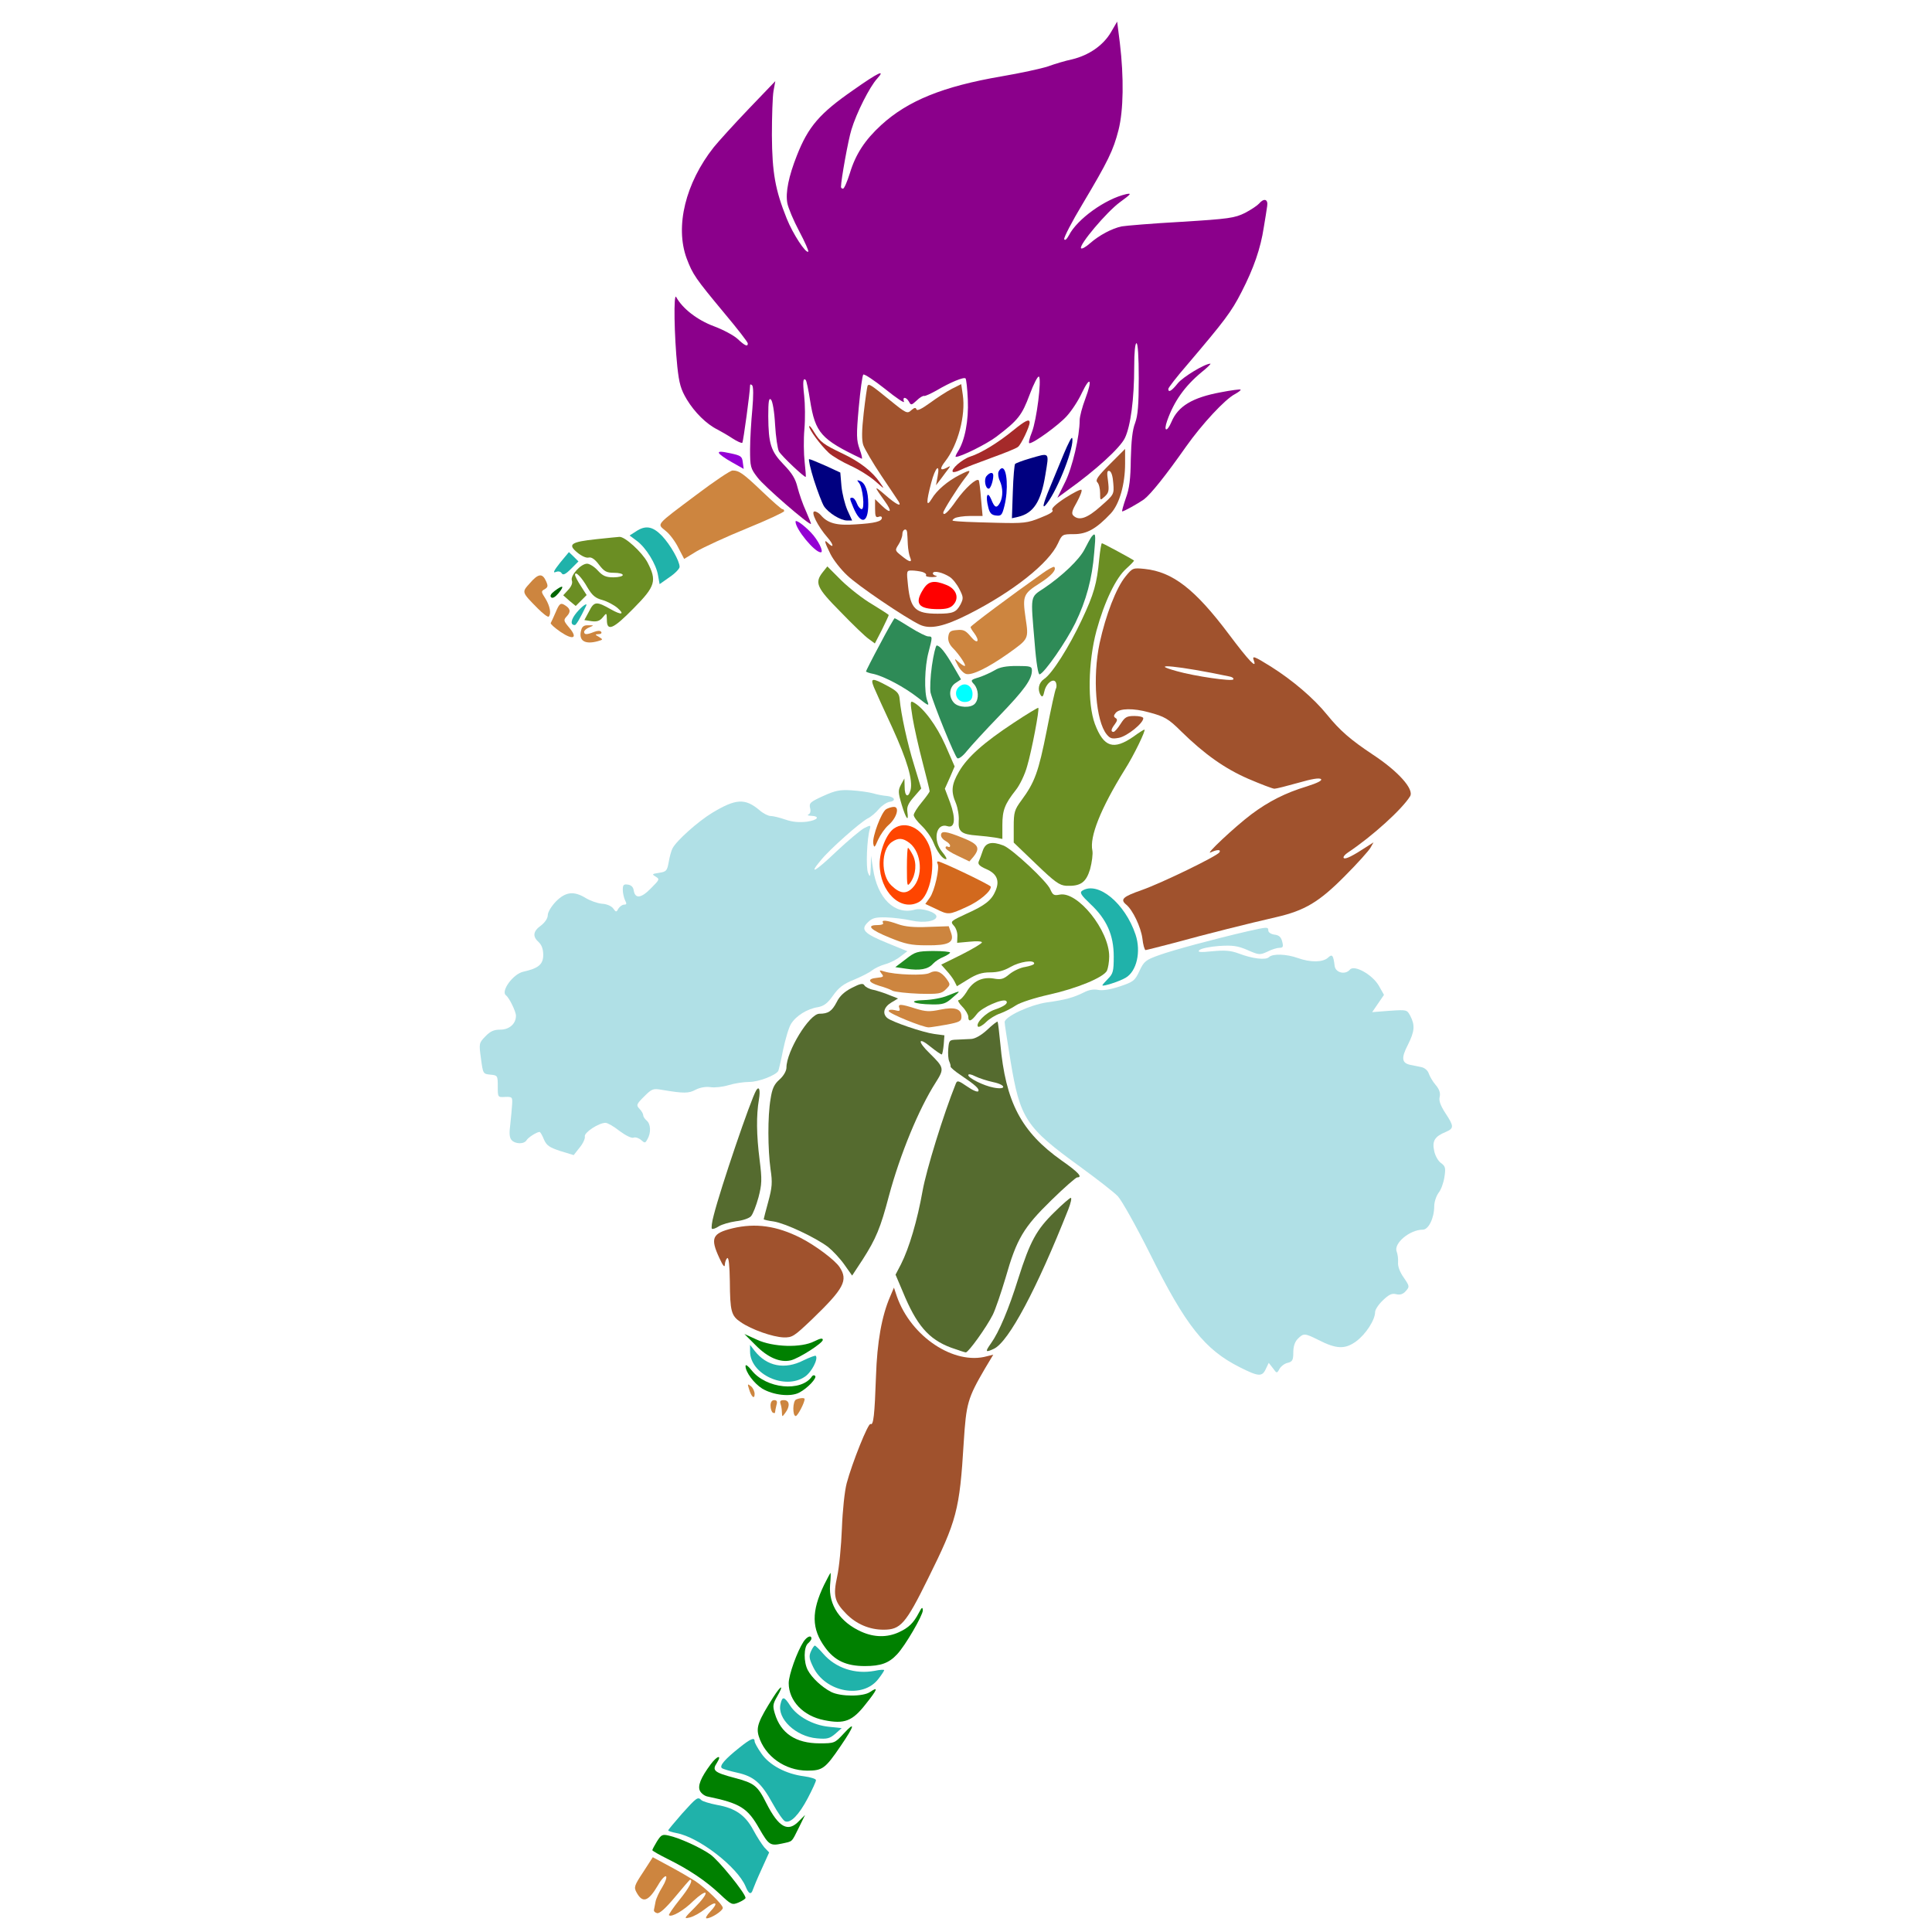 <?xml version="1.0" encoding="utf-8"?>
<!-- Generator: Adobe Illustrator 21.0.0, SVG Export Plug-In . SVG Version: 6.00 Build 0)  -->
<svg version="1.1" baseProfile="tiny"
	 id="svg152" inkscape:version="0.92.2 5c3e80d, 2017-08-06" sodipodi:docname="37.svg" xmlns:cc="http://creativecommons.org/ns#" xmlns:dc="http://purl.org/dc/elements/1.1/" xmlns:inkscape="http://www.inkscape.org/namespaces/inkscape" xmlns:rdf="http://www.w3.org/1999/02/22-rdf-syntax-ns#" xmlns:sodipodi="http://sodipodi.sourceforge.net/DTD/sodipodi-0.dtd" xmlns:svg="http://www.w3.org/2000/svg"
	 xmlns="http://www.w3.org/2000/svg" xmlns:xlink="http://www.w3.org/1999/xlink" x="0px" y="0px" viewBox="0 0 850 850"
	 xml:space="preserve">
<sodipodi:namedview  bordercolor="#666666" borderopacity="1" gridtolerance="10" guidetolerance="10" id="namedview154" inkscape:current-layer="svg152" inkscape:cx="704.08337" inkscape:cy="768.36158" inkscape:pageopacity="0" inkscape:pageshadow="2" inkscape:window-height="978" inkscape:window-maximized="1" inkscape:window-width="1920" inkscape:window-x="0" inkscape:window-y="1" inkscape:zoom="0.41647059" objecttolerance="10" pagecolor="#ffffff" showgrid="false">
	</sodipodi:namedview>
<g id="g150" transform="translate(0,0) scale(1,1)">
	<path id="path4" fill="none" d="M0,0h425h425v425v425H579.3c-227.3-0.1-270.3-0.3-267.7-1.4c1.7-0.8,4.6-2.7,6.5-4.3s5.5-4,8.1-5.2
		c5.2-2.5,7-5,11.3-15.6c3.5-8.6,5-10.5,8.5-10.5c1.5,0,3.4-0.8,4.2-1.8c2.9-3.3,9-17.7,9.7-22.9c0.7-4.6,1.5-5.9,7.2-12
		c6.2-6.6,9.9-12.4,9.9-15.5c0-0.8,2.3-4.3,5-7.7c5.4-6.8,9-13,9-15.7c0-0.9,2.6-4.5,5.8-8c7.9-8.6,12.6-17.8,12-23.6
		c-0.4-3.6,0.1-5.4,3.4-11.5c9.8-18.1,12.1-26.9,14.3-55.3c1.9-23.7,2.3-25,15-44c15-22.3,25.7-43.9,35.1-70.8
		c1-2.8,2.2-5.2,2.6-5.2s3.6,2.8,7.1,6.2c5.4,5.5,7.5,8.8,16.1,25.8c12.3,24.2,20.5,36.9,29.2,44.9c10.3,9.4,26.4,16.5,26.4,11.6
		c0-1.8,1.6-2,2.4-0.3c0.3,0.9,1,0.7,2.3-0.8c1.1-1.2,3.4-2.9,5.1-3.8c2.7-1.4,3.2-2.2,3.2-5.2c0-4,1.5-7.4,3.2-7.4
		c0.7,0,3.1,0.9,5.4,2c5,2.5,10.3,3.5,13.7,2.6c4.2-1,11.1-8,13.6-13.7c1.3-3,2.7-6.1,3.1-6.9c0.4-0.8,2.5-1.8,4.8-2.1
		c7.4-1,9.4-4.8,5.6-10.4c-1.3-2-2.4-5.1-2.4-6.8c0-1.8-0.5-3.8-1.1-4.4c-0.7-0.7-0.1-1.8,2.2-3.8c2.6-2.1,4-2.6,6.5-2.2
		c2.9,0.5,3.3,0.2,5.3-4.2c1.1-2.6,2.1-5.7,2.1-6.8c0-1.2,1.1-4.5,2.5-7.5c3.3-7.2,3.3-13.5,0-16.7c-3.5-3.2-3.3-6.5,0.4-8.1
		c1.6-0.6,3.7-2,4.6-3c1.6-1.8,1.5-2.2-1.5-7.9c-2.2-4.1-3-6.8-2.6-8.4c0.4-1.8-0.2-3.5-2.2-6c-1.5-2-3.5-4.7-4.4-6
		c-1.1-1.6-3.1-2.7-5.7-3.1c-4.7-0.7-4.8-1.2-2.1-6.3c1.3-2.4,2-5.7,2-9c0-4.4-0.4-5.5-2.7-7.3s-3.5-2-7.2-1.5l-4.4,0.7l0.7-3.6
		c1-5.2-2.4-10.6-8.8-13.9c-5.9-3.1-7.8-3.3-9.6-1.2c-1.5,1.8-3,1.1-3-1.4c0-0.9-0.6-2.6-1.4-3.6c-1.4-1.9-1.5-1.9-5.2-0.2
		c-3.7,1.8-3.9,1.8-9.6-0.5c-4.1-1.6-5.8-2.8-5.8-4.1c0-2.9-1.9-5.7-3.9-5.7c-4.2,0-2.7-1.6,3.7-3.6c15-4.9,23.9-12,37.3-29.7
		c5.1-6.7,11.7-15,14.6-18.5s5.3-6.9,5.3-7.5c0-1.6-3.6-7.5-6.4-10.6c-1.1-1.3-6.5-5.4-11.8-9.2c-5.7-4.1-13.2-10.8-18.5-16.4
		c-10.6-11.5-18.5-18.1-29.5-24.5c-11.8-6.9-12.1-7.1-18.4-16.2c-6.4-9.4-12.5-16-16.9-18.8c-1.6-1-6.8-3.2-11.5-4.9s-11-4.6-14-6.5
		c-3-1.8-7-4.1-8.7-5c-1.8-0.9-3.3-2-3.3-2.5s4.7-2.6,10.5-4.6c5.8-2.1,10.8-4.2,11.1-4.6c0.3-0.5-1.2-0.9-3.3-0.9
		c-3.3-0.1-3.5-0.2-1.8-1.2c4.5-2.4,11.2-10.1,21.3-24.1c11.5-16.1,18.4-23.2,27.1-27.7l5.6-2.9l-6.2-0.1c-6.8,0-20,2.3-23.3,4
		c-4.2,2.2-3.3-0.1,2.1-5.6c3-3,7.3-6.7,9.6-8.2c4-2.5,5.4-4.2,3.5-4.2c-0.5,0-4.1,1.1-8,2.4c-4,1.4-7.2,2.2-7.2,2
		c0-0.3,3.3-4.1,7.3-8.5c10.1-11.2,17.3-23.5,22.1-38.1c3.7-11.2,5.4-30.8,2.7-30.8c-0.4,0-1.3,1-2,2.2c-1.9,3.5-7.9,7.7-13.5,9.4
		c-3.4,1-12.3,1.8-26.6,2.4c-14.5,0.5-23.1,1.3-26.4,2.4l-4.9,1.5l4.4-4.5c2.4-2.5,6.5-5.9,9.2-7.6c2.6-1.6,4.7-3.4,4.7-3.9
		c0-1.6-11.3,0.2-16.9,2.7c-3,1.3-5.5,2.3-5.7,2.1c-0.2-0.2,0.8-2,2.2-4.1c4.6-6.7,10.4-19.9,11.9-27.1c1.9-9.1,1.9-30.6,0-41.5
		c-0.8-4.7-1.5-10.1-1.5-12c0-3.2-0.4-2.8-4.3,5c-2.9,5.8-5.2,9.2-7.5,10.7C475,23.8,453.7,29.6,436,32c-4.7,0.6-12.3,2.3-17,3.7
		c-17.8,5.3-26.5,10.1-36.5,20.2c-3.3,3.3-6,5.9-6.2,5.8c-0.1-0.2,0.6-3,1.6-6.3c2.9-9.4,7.6-17.8,13.2-23.3c2.8-2.8,4.7-5.1,4-5.1
		c-2.5,0-14.5,6.1-21.6,11c-14.9,10.4-24.3,22.1-27.5,34.5c-2,7.6-2.7,7.4-3.5-0.9c-1.3-13.5-0.1-33.4,2.3-39.5c1.2-3,2-5.6,1.9-5.8
		c-0.2-0.1-2.9,2.8-6.1,6.5S330.2,44.2,324.5,50c-18.4,18.8-24.4,28.9-26.6,44.8c-2,14.6,2,25.3,15.4,41.5c2.2,2.6,3.8,5,3.4,5.3
		c-0.3,0.3-3.3-0.9-6.6-2.7c-5.4-2.8-6.9-4.3-12.4-12.5c-6.3-9.4-10.5-13-6.7-5.6c2.9,5.6,4,13,4,27.4c0,24.9,5.2,35.3,22.5,44.8
		c4.2,2.3,7.5,4.4,7.3,4.5c-0.8,0.8-9.7-1.8-13.7-4.1c-2.4-1.3-4.5-2.3-4.7-2.1s2.4,3.3,5.8,7.1c3.3,3.7,5.7,7.1,5.2,7.5
		c-6.1,5.4-30.8,23.1-33,23.7c-1.6,0.4-4.6,1.5-6.6,2.5c-2.5,1.3-7,2.1-14,2.5l-10.3,0.6l-5,4.8c-2.7,2.6-6.4,5.5-8.2,6.4
		c-4,2-12.3,11.7-12.3,14.3c0,1.1,0.8,2.7,1.7,3.4c0.9,0.8,2.8,3,4.3,5c1.4,2,5.6,6.2,9.4,9.4c5.3,4.5,7.2,5.6,9.1,5.1
		c1.3-0.3,2.6-0.2,2.9,0.3c0.3,0.5,4.7,0.8,9.8,0.7c7.2-0.1,9.9-0.6,12.1-2c3.4-2.3,3.4-5.9,0-6.4c-1.3-0.2-2.3-0.7-2.3-1.1
		c0-1.5,16.3-16.3,21.3-19.3c3-1.9,4.7-3.7,4.7-4.9c0-2.2,3.2-4.4,14.5-9.8c7.9-3.8,30.5-12.5,31-11.9c0.1,0.2,1.4,2.6,2.8,5.4
		c2.9,5.6,7.8,10.4,10.8,10.4c2.5,0,2.4,1.4-0.6,5.8c-4.4,6.5-3.7,8,10.8,22.8l8,8.2l0.2,7.7c0.1,4.2,0.6,8,1.1,8.3
		c0.5,0.4,2.5,4.7,4.3,9.7c1.9,4.9,5.6,13.4,8.2,18.7c2.7,5.4,4.9,10.9,4.9,12.4c0,1.6-1.3,3.9-3.5,6.1c-2.9,2.9-4,3.4-6.3,2.8
		c-1.5-0.4-6.6-1.1-11.3-1.7l-8.6-1.1l-6.4,3.4c-5.3,2.8-6.5,3.9-6.7,6.2c-0.7,6-10.8,5.3-21.1-1.4c-5.2-3.4-7.4-3.6-13.9-1.1
		c-6,2.3-11.9,6.3-19.5,13.3c-4.8,4.4-6.1,6.3-7.2,10.4c-0.9,3.7-1.7,5.1-3.3,5.3c-1.1,0.2-2.8,1.2-3.7,2.2
		c-1.5,1.6-1.6,2.2-0.5,3.5s1,1.9-0.5,3.5c-2.3,2.6-3.5,2.5-3.5,0c0-1.9-3.3-4-6.4-4c-1.7,0-3.6,4.3-3.6,8v2.8l-4.7-1.2
		c-2.7-0.7-6.4-2.3-8.3-3.4c-5-3.1-7.9-2.7-14.1,1.8c-4.6,3.5-5.3,4.5-5.1,6.9c0.3,2.3-0.3,3.2-3.2,4.9c-4.3,2.5-4.5,4.3-1,9.3
		c3.7,5.3,3,6.9-4.4,9.7c-5.7,2.2-6.5,2.9-8.8,7.4c-2.3,4.6-2.4,5.1-1,6.7c0.9,1,1.6,2.2,1.6,2.8c0,0.6,0.7,1.6,1.5,2.3
		c3.3,2.7,0.2,7.3-4.3,6.4c-2.2-0.4-3.5,0.3-7,3.9l-4.3,4.4l1.1,6.4c1.7,9.7,1.8,9.9,5.1,9.9c2.8,0,2.9,0.1,2.9,5
		c0,4.6,0.5,5.4,3,5.2c0.3,0,1.3-0.4,2.3-0.7c2.5-1,2.3,3.1-0.4,7.4c-1.8,3-2,4-1,7.3c2,6.7,9.3,9.2,12.5,4.3c1.9-3,3.6-3.2,3.6-0.6
		c0,2.7,1.6,3.7,9.3,5.7l6.7,1.8l3-2.9c1.6-1.7,3.1-4.1,3.3-5.3c0.2-1.5,1.8-3.2,4-4.5l3.7-2.1l3.2,3.1c1.9,1.7,4.9,3.3,7.1,3.7
		c3.9,0.7,4.4,1.5,2.7,4.7c-1.8,3.3,0.9,2.2,5.1-2c3-3,3.9-4.6,3.9-7.4c0-1.9-0.7-4-1.5-4.7s-1.5-2.1-1.5-3.1s-0.4-2.1-1-2.4
		c-1.6-1-1.2-2.4,1.5-4.1c2.2-1.4,3.2-1.5,8.9-0.3c5.8,1.1,6.9,1.1,10.4-0.5c2.5-1.2,5-1.6,6.8-1.2c1.6,0.4,5.1,0,7.9-0.9
		c2.8-0.8,6-1.5,7.3-1.5h2.2l-2.3,4.7c-1.4,2.7-3.6,8.4-5,12.8c-9,27.8-12.7,40.8-12.7,44.2c0,2.1,1.8,8.7,3.9,14.8
		c2.2,6.3,4.2,14.1,4.6,18.2c0.5,5.7,1.2,7.6,3.2,9.4c1.3,1.3,3.3,3.8,4.4,5.5c1.7,2.8,1.8,3.8,0.9,8c-2.1,9.2,2,23.1,8.1,27.6
		c5.4,4,15.7,4.1,18.7,0.1c0.7-1,2.2-4.8,3.3-8.6c1.2-3.7,2.5-7,3-7.3s0.9-3.2,0.9-6.6c0-4.5,0.5-6.6,2-8.5c1.1-1.4,2-3.6,2-4.9
		c0-1.2,1.1-3.6,2.5-5.2c2.9-3.5,7.5-12.9,7.5-15.5c0-1,2.9-6.2,6.4-11.5c6.6-10,6.6-9.9,16.5-41.7c7-22.4,23.6-53.5,18.7-35
		c-0.7,2.8-3.4,10.2-5.9,16.5c-2.5,6.4-5.7,17.1-7.2,24c-3.8,18.3-6.2,27.5-8,31.1c-2.8,5.4-8.6,22-10.5,30.4
		c-1.2,5.2-2.1,13.5-2.4,23.7c-0.4,14-0.7,16.2-2.9,20.5c-1.4,2.6-4.4,10.6-6.7,17.8c-3.7,11.4-4.4,14.8-5.3,27.4
		c-1,13.9-1.1,14.6-4.3,19.3c-3.7,5.5-7.4,16.2-7.4,21.4c0,2.2-0.9,4.4-2.9,6.6c-3.4,3.9-5.2,7.5-7.5,14.4c-0.9,2.8-2.7,6-4,7.1
		c-2.8,2.4-8,11.4-10.1,17.4c-2,5.5-5.8,9.5-10.4,11c-6.6,2.1-9.7,4.7-13,10.8c-1.7,3.2-3.1,6.8-3.1,7.8c0,1.2-4.2,6.4-9.5,12.1
		c-5.2,5.6-9.5,10.7-9.5,11.4s-1.9,4-4.1,7.3c-5.4,7.8-7.2,12.1-6.4,15.4c0.8,3.9,9,11.5,15.5,14.5l5.5,2.6H148.3H0V425V0z"/>
	<path id="path6" fill="#8B008B" d="M491.5,9.5l1.2,9.5c1.8,15.1,1.6,29.5-0.6,38.2c-2.3,9-4.6,13.7-15.8,32.5
		c-4.7,7.8-8.3,14.8-8.1,15.5c0.3,0.8,1.1,0.1,2.1-1.7c3.6-7.1,16-16,25.2-18.1c2.5-0.5,2.1,0-2.7,3.5c-5.9,4.3-18.1,18.8-17.2,20.3
		c0.3,0.5,2.1-0.5,4-2.2c4-3.5,9.6-6.5,13.9-7.4c1.7-0.3,13.4-1.3,26.1-2c21.2-1.3,23.6-1.7,28.1-3.9c2.7-1.4,5.5-3.3,6.2-4.1
		c2.2-2.6,4.1-2,3.6,1.1c-0.2,1.6-0.9,5.8-1.5,9.4c-1.4,9.2-4.4,17.9-9.8,28.4c-4.5,8.8-7.5,12.7-23.9,32
		c-4.6,5.3-8.3,10.1-8.3,10.6c0,1.8,1.5,0.9,4.2-2.5c2.3-2.8,11.9-8.6,14.3-8.6c0.4,0-1.3,1.7-3.8,3.7c-7.5,6.2-12.2,12.9-15.2,21.4
		c-1.7,4.8-0.1,5.2,1.9,0.5c2.9-6.9,9.2-10.7,21.6-13c4.6-0.9,8.5-1.4,8.8-1.2c0.2,0.3-0.9,1.1-2.5,2c-4.4,2.3-14.5,13.2-21.5,23.1
		c-9,12.8-15.4,20.8-18.5,23.2c-2.7,1.9-8.8,5.3-9.6,5.3c-0.2,0,0.5-2.6,1.6-5.8c1.6-4.3,2.1-8.5,2.2-17.2
		c0.2-7.9,0.7-12.9,1.9-15.9c1.2-3.3,1.6-7.9,1.6-19.7c0-9.6-0.4-15.4-1-15.4s-1,4.1-1,10.2c0,14.5-1.6,26.3-4.1,31.5
		c-2.1,4.4-13,14.3-25.2,23l-4.5,3.3l3.4-6.9c3.2-6.4,6.4-20.2,6.4-27.2c0-1.6,1.1-5.8,2.5-9.5c3.2-8.5,2.2-10.3-1.5-2.6
		c-1.5,3.3-4.5,7.9-6.7,10.3c-3.5,3.9-14.5,11.9-16.4,11.9c-0.5,0,0-2.2,1.1-4.9c2.1-5.4,4.3-23.1,3.1-24.4
		c-0.5-0.4-2.3,3.1-4.1,7.9c-3.4,9.1-5,11.2-14.6,18.5c-4.2,3.2-15.6,8.9-17.9,8.9c-0.3,0,0.1-1,0.9-2.3c3.1-4.8,4.8-13.7,4.4-22.8
		c-0.2-4.9-0.7-9.1-1-9.4c-0.7-0.8-6.9,1.8-12.8,5.3c-2.5,1.4-4.9,2.5-5.4,2.4c-0.5-0.2-2,0.7-3.3,2c-2.3,2.1-2.5,2.2-3.4,0.5
		c-1.3-2.2-3-2.2-2.2,0c0.4,0.9-3.4-1.6-8.2-5.5c-4.9-3.9-9.3-6.8-9.7-6.4c-0.4,0.4-1.3,6.9-2,14.6c-1.1,12.2-1,14.3,0.4,18.2
		c0.9,2.5,1.3,4.4,0.9,4.2c-17.9-8.5-20.4-11.3-22.7-25.6c-0.7-4.7-1.6-8.7-1.9-9c-1.2-1.2-1.4,0.8-0.7,6.9
		c0.4,3.6,0.5,10.2,0.1,14.7c-0.4,4.4-0.3,10.9,0.1,14.4s0.6,6.4,0.5,6.6c-0.4,0.5-10.6-9.1-11.8-11.2c-0.6-1.1-1.4-6.5-1.7-11.8
		c-0.3-5.7-1.1-10.3-1.8-11c-0.9-0.9-1.2,0.6-1.2,7.3c0.1,12.2,1.1,15.4,6.8,21.3c3.7,3.8,5.2,6.3,6.1,10.1
		c0.7,2.7,2.3,7.4,3.7,10.4c1.3,3,2.3,5.5,2.2,5.6c-0.7,0.7-20.7-16.6-23.5-20.4c-3.1-4-3.3-4.7-3.3-12.4c0-4.5,0.5-12.5,1-17.7
		c0.5-5.9,0.5-9.9-0.1-10.5c-0.6-0.5-0.9-0.5-0.9,0.1c0,2.8-3,24.7-3.4,25.2c-0.3,0.3-2.3-0.6-4.3-1.9c-2.1-1.4-5.1-3.1-6.6-3.9
		c-4.9-2.4-10.1-7.6-13.5-13.2c-2.7-4.5-3.4-7.1-4.2-14.4c-1.4-13.6-1.7-33-0.5-30.7c2.8,5.1,9.3,10.1,16.5,12.8
		c4.1,1.5,8.9,4.1,10.5,5.6c3.2,3,4.5,3.6,4.5,2c0-0.6-4.6-6.5-10.3-13.3c-12.8-15.4-13.9-17-16.6-24.1
		c-5.2-14.1-0.5-33.2,11.9-48.9c2.1-2.6,9-10.2,15.4-16.9l11.7-12.2l-0.8,4.4c-0.4,2.4-0.7,11.1-0.7,19.4
		c0.1,16.6,1.5,24.1,6.5,36.6c2.7,6.8,8.5,15.6,9.5,14.6c0.3-0.2-1.5-4.3-4-9s-4.8-10.2-5.2-12.3c-0.9-4.7,0.6-11.9,4.2-21
		c5-12.7,10-18.5,24.7-28.7c11.2-7.9,14.5-9.4,10.6-5.1c-3.3,3.6-9.1,15.1-11.3,22.4c-1.4,4.4-4.6,22.2-4.6,25.2
		c0,0.5,0.4,0.8,0.9,0.8s1.8-3,3-6.8c2.5-8.3,6.6-14.6,13.8-21.2c11.7-10.7,27.2-17,52.9-21.4c8.2-1.4,17.5-3.4,20.5-4.4
		c3-1.1,7.7-2.5,10.6-3.1c7.4-1.8,13.6-6.1,17-11.8L491.5,9.5z"/>
	<path id="path8" fill="#A0522D" d="M391.8,176.3c6.9,5.6,7.4,5.8,9.1,4.2c1.4-1.2,2-1.3,2.3-0.4c0.3,0.8,2.3-0.2,5.9-2.8
		c3-2.2,7.3-5,9.6-6.2l4.2-2.1l0.7,4.8c1.3,8.9-2.1,21.9-7.7,29.1c-2.5,3.2-2.4,4.4,0.4,3c1.8-1,2-1,1.1,0.2
		c-0.6,0.8-2.1,2.7-3.3,4.4l-2.3,3l0.7-3.8c1.2-6.2-1-4.2-2.8,2.7c-2.3,8.7-2.2,11,0.2,7.1c2.2-3.8,7.1-7.9,12.2-10.5
		c5.3-2.7,5.5-2.5,2.2,1.7c-3,3.9-9.3,13.9-9.3,14.8c0,1.8,2.3-0.3,5.8-5.4c3.8-5.3,8.8-9.9,9.8-8.8c0.2,0.2,0.7,3.8,1,8l0.7,7.7
		h-5.4c-3,0-6.1,0.5-6.9,1s-1.2,1-0.7,1.1c2,0.4,7.3,0.6,19.2,0.9c11.8,0.3,13.6,0.1,19.2-2.2c4.1-1.6,6-2.7,5.3-3.4
		c-0.6-0.6,1.3-2.5,5.6-5.3c3.6-2.3,6.9-4,7.2-3.6c0.4,0.3-0.6,2.8-2,5.4c-2.1,3.6-2.5,5-1.6,5.9c2.5,2.5,6.2,1.2,12.1-4.1
		c5.8-5.1,5.9-5.2,5.5-10.1c-0.2-3-0.8-5.1-1.7-5.4c-1-0.3-1.2,0.6-0.6,4.5c0.5,4.2,0.3,5.1-1.4,6.7c-2.1,1.9-2.1,1.9-2.1-1.5
		c0-1.9-0.5-4-1.2-4.7c-1-1,0.2-2.7,5.5-8l6.7-6.7v6.4c0,9.2-2.5,17.9-6.3,22c-6.4,6.8-10.6,9.1-16.2,9.1c-5.1,0-5.2,0.1-7,4
		c-4,8.8-19.8,21.3-39.3,31.2c-10.9,5.5-17,6.8-21.6,4.6c-6.6-3.2-27.3-17.2-31.9-21.7c-2.7-2.5-6-6.7-7.3-9.3c-2.6-5.2-3-6.8-1.2-5
		c2.8,2.8,2.7,0.9-0.1-2.3c-4.3-4.9-7.6-11.5-5.7-11.5c0.7,0,1.9,0.7,2.7,1.6c3,3.6,7,4.7,15.3,4.1c8.6-0.5,11.6-1.3,11.6-2.9
		c0-0.6-0.7-0.8-1.5-0.4c-1.2,0.4-1.5-0.3-1.5-3.6v-4.2l3,2.9c4,3.8,4.7,2.7,1.2-2.1c-4.8-6.7-4.8-7,0.2-2.7c4.8,4.2,7.5,5.6,6,3
		c-0.4-0.6-3.9-5.9-7.7-11.5c-3.8-5.7-7.3-11.7-7.9-13.4c-0.7-2.1-0.7-6.2,0.2-14.1c0.7-6.2,1.5-11.5,1.7-12
		C382.3,168.7,383.2,169.3,391.8,176.3z M397,235c0,1.2-0.8,3.2-1.7,4.6c-1.6,2.5-1.6,2.6,1.3,4.9c3.5,2.9,4.9,3.2,3.8,0.7
		c-0.4-0.9-0.9-3.5-1-5.7s-0.2-4.6-0.3-5.3C398.9,232.1,397,232.9,397,235z M401.1,251c-2.3,0-2.3,0.1-1.6,6.7
		c1.1,10.2,3.3,12.3,13,12.3c6.8,0,8.2-0.6,10.1-4.1c1.3-2.6,1.3-3.2-0.5-6.7c-1.1-2.2-3-4.6-4.3-5.4c-3-1.9-6.7-2.8-7.3-1.8
		c-0.3,0.5,0.3,1.1,1.2,1.3c1,0.3,0.3,0.5-1.5,0.6c-1.8,0-3.1-0.3-2.8-0.8c0.3-0.5-0.4-1.1-1.7-1.5C404.5,251.3,402.4,251,401.1,251
		z"/>
	<path id="path10" fill="#FF0000" d="M416.5,257.4c4.3,1.8,5.6,5.7,3,8.6c-1.3,1.5-3.1,2-6.7,2c-8.7,0-10.6-2.4-6.7-8.6
		C408.4,255.6,410.9,255.1,416.5,257.4z"/>
	<path id="path12" fill="#A52A2A" d="M453,185.9c0,1.8-3.7,9.6-5.1,10.7c-0.8,0.7-6.1,2.8-11.9,4.9c-5.8,2.1-11.8,4.4-13.3,5.2
		c-1.6,0.8-3.1,1.2-3.5,0.9c-1-1.1,4-5.5,7.6-6.7c5-1.6,12.4-6.2,18.9-11.5C451.1,185,453,184.1,453,185.9z"/>
	<path id="path14" fill="#A52A2A" d="M358.1,190c2.8,4.5,4.1,5.5,12.5,9.5c7.6,3.6,13.1,7.8,16.6,12.9c2.1,3,2.1,3-2.1-0.7
		c-2.4-2.1-7.3-5.2-10.9-6.8c-3.7-1.7-8-4.2-9.6-5.7c-3.6-3.4-8.6-10.1-8.6-11.6C356,187,357,188.1,358.1,190z"/>
	<path id="path16" fill="#000080" d="M471.7,192.7c1.2,3.4-6.2,22.5-11.1,28.8c-2.3,3-1.9,0.7,1.3-7c1.6-3.9,4.4-10.6,6.2-15
		C469.9,195.2,471.5,192.1,471.7,192.7z"/>
	<path id="path18" fill="#9400D3" d="M321.2,199.4c4.8,1,5.3,1.4,5.6,4l0.4,2.9l-5.3-3c-2.9-1.6-5.5-3.5-5.6-4
		C316,198.5,317.5,198.6,321.2,199.4z"/>
	<path id="path20" fill="#000080" d="M459.9,209c-1.9,11.7-5.2,16.8-12,18.4l-2.7,0.6l0.4-11.7c0.2-6.4,0.7-11.9,1-12.2
		s3.1-1.4,6.2-2.3C462.1,199.1,461.6,198.6,459.9,209z"/>
	<path id="path22" fill="#000080" d="M356,202c0.4,0,3.6,1.3,7.2,2.9l6.5,3l0.5,5.9c0.3,3.3,1.5,8,2.6,10.6l2.1,4.6h-2.2
		c-2.9,0-8.2-3.3-10.2-6.3c-0.8-1.3-2.8-6.5-4.4-11.5C356.5,206.1,355.6,202,356,202z"/>
	<path id="path24" fill="#0000CD" d="M440.9,206c2.2,0,2.8,9.5,1,16.6c-1,4-1.4,4.5-3.7,4.2c-2-0.2-2.8-1.1-3.4-3.6
		c-1.3-5-0.4-7.5,1.3-3.5c1.5,3.8,2.4,4.1,3.9,1.4c1.3-2.6,1.3-6.4-0.1-9.5c-0.7-1.4-0.9-3.2-0.6-4C439.7,206.7,440.3,206,440.9,206
		z"/>
	<path id="path26" fill="#CD853F" d="M322.3,207c2.9,0,4.7,1.3,13.2,9.4c4.4,4.2,8.3,7.6,8.7,7.6c0.5,0,0.8,0.4,0.8,0.9
		c0,0.4-7.4,3.9-16.5,7.6c-9.1,3.7-19,8.3-22.1,10.1l-5.4,3.3l-2.5-4.8c-1.3-2.7-3.8-6.1-5.6-7.5c-3.9-3.3-4.9-2.1,13.6-16
		C314.2,211.8,321.3,207,322.3,207z"/>
	<path id="path28" fill="#0000CD" d="M437,209.2c0,2.4-1.2,5.8-2,5.8c-1.5,0-2.2-4.1-1-5.5C435.5,207.7,437,207.6,437,209.2z"/>
	<path id="path30" fill="#0000CD" d="M378.4,211.6c2.3,0.9,3.6,4.5,3.6,10.2c0,8.6-3.3,9.3-6.6,1.4c-1.7-4.1-1.7-4.2-0.4-4.2
		c0.6,0,1.5,1.1,2,2.5s1.5,2.5,2.1,2.5c1.5,0,0.5-9.6-1.2-11.6C376.9,211.2,377,211.1,378.4,211.6z"/>
	<path id="path32" fill="#9400D3" d="M356.7,234.2c3.3,3.4,5.9,8.8,4.4,8.8c-2.7,0-11.1-10.2-11.1-13.5
		C350,228.4,353.5,230.9,356.7,234.2z"/>
	<path id="path34" fill="#20B2AA" d="M291.2,235.7c3.7,3.9,7.8,11.1,7.8,13.7c0,0.8-2,2.9-4.4,4.5l-4.4,3.1l-0.7-3.9
		c-0.8-4.9-5.3-12.2-9.4-15.2l-3.1-2.3l2.8-1.8C284,231,287.1,231.5,291.2,235.7z"/>
	<path id="path36" fill="#2E8B57" d="M481.4,243.2c-0.9,11.4-3.5,21-8.3,30.9c-4,8.2-13.5,21.9-15.7,22.6c-0.6,0.2-1.5-4.8-2.2-13.9
		c-1.8-21.3-2.1-19.9,4.1-24c8-5.4,15.6-12.6,17.9-17.2c1.1-2.2,2.5-4.7,3-5.4C482,234,482.2,234.8,481.4,243.2z"/>
	<path id="path38" fill="#6B8E23" d="M272.5,236.2c2.4-0.2,9.9,6.7,12.3,11.1c4.3,8.2,3.6,10.6-6,20.3c-9,9.2-11.8,10.4-11.8,5.1
		c-0.1-3.2-0.1-3.2-1.8-1.1c-1.3,1.6-2.6,2-4.9,1.7l-3.2-0.5l2.1-3.9c2.2-4.4,3.3-4.4,9.6-0.8c4.6,2.6,6.2,2.3,2.9-0.6
		c-1.5-1.3-4.5-2.9-6.6-3.5c-3.1-0.8-4.5-2-6.5-5.3c-2.7-4.8-5.6-7.7-5.6-5.8c0,0.6,1.2,2.9,2.6,5l2.5,3.9l-2.4,2.4l-2.4,2.4
		l-2.8-2.3l-2.7-2.4l2.2-2.4c1.4-1.5,2-3,1.6-4.1c-0.8-2.1,3.9-7.4,6.7-7.4c1,0,3.2,1.3,4.7,3c2.2,2.4,3.6,3,6.9,3
		c2.3,0,4.1-0.5,4.1-1c0-0.6-1.7-1-3.9-1c-3.3,0-4.3-0.6-6.6-3.6c-1.8-2.4-3.3-3.4-4.5-3.1c-1.1,0.3-3.2-0.7-5-2.2
		c-4.4-3.6-2.9-4.7,8.5-5.9C267.5,236.7,272,236.2,272.5,236.2z"/>
	<path id="path40" fill="#6B8E23" d="M484.8,239c0.5,0,13.2,6.9,14.1,7.6c0.2,0.1-1.3,1.7-3.3,3.5c-4.6,4-9.7,14.6-13.2,27.4
		c-3.7,13.8-4,32-0.7,41c3.9,10.3,8.2,11.7,17.1,5.5c2.3-1.7,4.4-3,4.7-3c0.8,0-4.6,11.3-8.7,17.7c-10.6,17.1-15.5,29.5-14.2,35.5
		c0.3,1.5-0.2,5.2-1,8.2c-1.8,5.9-4.2,7.6-10.6,7.3c-2.9-0.2-5-1.7-13.2-9.6l-9.8-9.4v-6.9c0-6.4,0.3-7.5,3.4-11.7
		c5.9-8,7.5-12.5,11.1-30.6c1.9-9.7,3.7-18.1,4.1-18.6c0.3-0.6,0.3-1.7,0-2.5c-0.9-2.4-4.3,0.1-5.1,3.7c-0.5,2.3-0.9,2.8-1.6,1.8
		c-1.6-2.5-0.9-5.6,1.5-7.2c3.5-2.3,10.9-14,16.5-25.9c5.4-11.4,6.7-16.1,7.7-26.7C484,242.2,484.5,239,484.8,239z"/>
	<path id="path42" fill="#20B2AA" d="M250.3,242.9l2.1,2l2.1,2.1l-3.3,3.3c-2.4,2.4-3.5,2.9-4.1,1.9c-0.5-0.8-1.5-1-2.7-0.5
		c-1.3,0.5-0.6-0.8,2-4.1L250.3,242.9z"/>
	<path id="path44" fill="#6B8E23" d="M364,249.2l6.2,6.2c3.5,3.4,9.6,8.2,13.6,10.5c3.9,2.4,7.2,4.5,7.2,4.7c0,0.3-1.4,3.2-3,6.5
		l-3.1,6l-2.7-2c-1.5-1-7.1-6.4-12.4-11.9c-10.6-10.7-11.5-12.8-7.8-17.5L364,249.2z"/>
	<path id="path46" fill="#CD853F" d="M463.8,249.4c1.2,1.2-1.2,3.9-6.2,7.1c-7.4,4.7-7.8,5.6-6.4,15.3c1.4,9.4,1.5,9.2-7.6,15.7
		c-8.9,6.3-16.1,9.8-18.6,9c-1.1-0.3-2.8-2.1-3.6-3.8c-1.7-3.2-1.6-3.2,0.3-1.5c1.1,1,2.3,1.8,2.7,1.8c1,0-2.4-5.1-5.1-7.8
		c-1.6-1.6-2.3-3.3-2.1-5c0.3-2.3,0.9-2.8,3.8-3c2.9-0.3,3.9,0.2,6.2,3c2.9,3.5,4.1,1.9,1.3-1.8c-0.8-1-1.5-2.2-1.5-2.5
		c0-0.6,17.7-13.8,31.7-23.7C461.2,250.4,463.5,249.2,463.8,249.4z"/>
	<path id="path48" fill="#A0522D" d="M503.6,250.3c12.3,1.3,22.1,8.8,37.1,28.8c8.7,11.6,12.5,15.6,10.9,11.4
		c-0.8-2.2,0.2-1.8,7.6,2.8c9.5,6,18.8,13.9,24.7,21.2c5.6,6.9,10.3,11,20.1,17.5c11.1,7.3,18.2,15.2,16.4,18.3
		c-3.5,5.7-16.6,17.6-27.4,24.8c-1.4,0.9-2.2,2-1.8,2.4c0.7,0.7,3.9-0.9,10.3-5.1l2.8-1.8l-1.3,2.3c-0.7,1.3-5.8,7-11.4,12.6
		c-11.2,11.3-17.5,15.1-30.1,18c-11.8,2.7-31.4,7.6-44.4,11.2c-6.9,1.8-12.8,3.3-13.1,3.3c-0.4,0-1.1-2.3-1.4-5.2
		c-0.7-5-4.2-12.4-7.1-14.8c-2.8-2.3-1.5-3.5,6.8-6.4c8.8-3.1,33.1-14.9,34.2-16.6c0.8-1.3-1-1.3-3.8,0c-3,1.5,10.4-11.1,17.8-16.7
		c7.6-5.7,15.1-9.5,24.4-12.3c4.7-1.5,6.9-2.6,6.3-3.2c-0.7-0.7-4.1-0.1-10,1.6c-5,1.4-9.7,2.6-10.5,2.6s-6-2-11.6-4.4
		c-10.3-4.5-19.2-10.8-29.4-20.8c-5.6-5.6-7.4-6.6-14.2-8.4c-6.8-1.9-12.9-1.8-14.6,0.2c-1,1.2-1,1.7-0.1,2.3
		c0.9,0.5,0.8,1.2-0.3,2.7c-1.7,2.2-1.9,3.4-0.6,3.4c0.5,0,1.9-1.6,3.1-3.5c1.9-3,2.7-3.5,6.1-3.5c2.1,0,3.9,0.4,3.9,1
		c0,2.2-7.1,7.9-10.7,8.6c-3.1,0.6-3.9,0.3-5.4-1.5c-4.8-5.9-6.3-25.1-3.1-40.2c2.7-12.4,7.3-24.3,11.4-29.3
		C498.3,249.8,498.5,249.8,503.6,250.3z M517.8,295.3c7.8,2.2,24.2,4.6,24.8,3.6c0.3-0.5-0.5-1.1-1.8-1.3
		C519,293,504,291.5,517.8,295.3z"/>
	<path id="path50" fill="#CD853F" d="M240.2,255.6c1,2.2,0.9,2.7-0.5,3.6c-1.7,0.9-1.7,1.1,0.3,4.2c2,3.3,2.6,6.7,1.4,7.9
		c-0.4,0.3-2.5-1.3-4.8-3.6c-7.2-7.3-7.1-7.1-3.5-11.1C236.8,252.3,238.6,252.1,240.2,255.6z"/>
	<path id="path52" fill="#006400" d="M245.8,260.9c-1.5,1.8-2.7,2.5-3.3,1.9c-0.7-0.6-0.1-1.6,1.5-2.8
		C247.7,257.2,248.5,257.6,245.8,260.9z"/>
	<path id="path54" fill="#CD853F" d="M248.1,266c2.8,1.6,3.2,3,1.4,5c-1.7,1.8-1.6,2.1,0.9,5.1c4,4.7,1.8,5.7-3.8,1.9
		c-2.6-1.8-4.5-3.5-4.3-3.9c0.2-0.3,1.2-2.5,2.2-4.8C246,265.7,246.6,265.2,248.1,266z"/>
	<path id="path56" fill="#20B2AA" d="M257.8,266.7c-2.5,5.2-4.3,8.3-4.9,8.3c-2.1,0-1.8-2.4,0.8-5.5
		C256.2,266.5,258.8,264.8,257.8,266.7z"/>
	<path id="path58" fill="#2E8B57" d="M393.6,272c0.3,0,3.3,1.8,6.8,4s7.1,4,8,4c1.9,0,1.9,0.1,0.1,7c-1.7,6.3-2,17.6-0.5,21.4
		c0.9,2.4,0.6,2.3-4.2-1.5c-5.9-4.6-14.7-9.3-19.5-10.4c-1.8-0.3-3.3-0.9-3.3-1.1s2.7-5.6,6.1-11.9C390.4,277.2,393.4,272,393.6,272
		z"/>
	<path id="path60" fill="#CD853F" d="M258.9,275.1c2.5,0,2.5,0,0.4,0.9c-1.3,0.5-2.3,1.4-2.3,2c0,1.3,1.2,1.3,4.4,0
		c1.6-0.6,2.7-0.6,3.1,0s-0.2,1-1.2,1c-1.6,0.1-1.6,0.2,0.2,1.2c1.9,1.2,1.9,1.2-0.5,1.9c-5.8,1.6-8.6-0.3-7.3-4.9
		C256.1,275.6,257,275,258.9,275.1z"/>
	<path id="path62" fill="#2E8B57" d="M412.1,284c1.4,0,3.8,3,7.4,9.2l3.3,5.7l-2.4,1.6c-2.8,1.8-3.2,6-0.7,8.7
		c2,2.2,7.6,2.4,9.3,0.3c1.8-2.1,1.5-6.2-0.4-8.4c-1.7-1.8-1.6-2,2.1-3.1c2.1-0.7,5.2-2.1,6.9-3.1c2.2-1.4,5.1-1.9,9.8-1.9
		c6,0,6.6,0.2,6.6,2c0,3.9-3.3,8.5-14.4,20c-6.1,6.3-12.5,13.3-14.2,15.4c-1.7,2.2-3.6,3.6-4.2,3.2c-1.1-0.6-10.5-23.8-11.8-28.9
		c-0.3-1.6-0.1-6.9,0.6-11.8C410.7,288,411.7,284,412.1,284z"/>
	<path id="path64" fill="#6B8E23" d="M390.5,301.8c4.1,2.2,5.1,3.2,5.3,5.7c0.6,6.7,3.4,19.6,6.4,29.2l3.1,10.2l-3.2,3.7
		c-2.5,2.8-3.2,4.4-2.9,6.5c0.7,4.9-0.6,3.2-2.5-3.1c-1.6-5.4-1.6-6.3-0.3-8.8l1.5-2.7l0.1,3.7c0,4.2,1.6,5.1,2.6,1.4
		c1.1-4.4-1.5-13.1-8-27.4c-3.7-7.9-7.3-15.9-8.1-17.8C382.8,298.2,383.7,298.1,390.5,301.8z"/>
	<path id="path66" fill="#00FFFF" d="M427.8,306.2c-0.2,1.6-1.1,2.4-2.7,2.6c-4.2,0.6-6.2-4.6-2.7-7
		C425.2,299.8,428.4,302.4,427.8,306.2z"/>
	<path id="path68" fill="#6B8E23" d="M401.9,309c4.4,2.4,10.1,10.1,14,18.8l4.1,9.4l-2.1,4.9l-2.2,4.9l2.3,6.1
		c2.6,7.1,2.1,11.4-1.1,10.4c-5.1-1.7-6.7,6.2-2.3,11.4c1.4,1.7,2.2,3.1,1.6,3.1c-1.5,0-3.9-3.2-5.6-7.5c-0.9-2.2-3.2-5.4-5.1-7.2
		s-3.5-3.9-3.5-4.7s1.6-3.3,3.5-5.6s3.5-4.5,3.5-4.9c0-0.5-1.4-6.2-3.1-12.7s-3.7-15.4-4.4-19.6C400.4,308.8,400.4,308.2,401.9,309z
		"/>
	<path id="path70" fill="#6B8E23" d="M456.8,311.4c0.6,0.6-2.9,19-4.9,25.7c-1,3.7-3.3,8.4-5,10.5c-4.8,6.1-5.9,8.8-5.9,15.4v6.1
		l-3.2-0.6c-1.8-0.3-5.4-0.7-7.9-0.9c-6.9-0.5-8.4-1.7-8.1-6.4c0.2-2.2-0.4-5.6-1.2-7.7c-2.3-5.3-2-8.3,1.3-14
		c3.7-6.4,10.9-12.8,24.1-21.5C451.7,314.2,456.6,311.3,456.8,311.4z"/>
	<path id="path72" fill="none" d="M507.8,317c1.4,0,6,3.4,13.7,10.3c13.7,12.2,18.3,15.3,27,18.3c4.4,1.5,8.4,3,8.8,3.4
		c0.5,0.4-0.7,1.7-2.7,2.9c-1.9,1.2-10.1,8-18.3,15.2c-11.7,10.2-16.6,13.8-23.2,17c-4.6,2.2-8.5,3.8-8.7,3.6
		c-0.3-0.2,0.3-3.9,1.1-8.3c1.7-8.8,1.8-8.5-5.7-13.1c-1.6-1-2.8-2.5-2.8-3.5c0-0.9-0.5-2-1-2.3c-0.7-0.4-0.5-1.4,0.5-2.8
		c1.9-2.7,1.9-5.6,0-8.1c-2.3-3.1-1.8-5.1,3.6-14.9c2.8-5.1,5.6-11.1,6.2-13.5C506.9,318.9,507.6,317,507.8,317z"/>
	<path id="path74" fill="#B0E0E6" d="M374.5,347.7c3.3,0.2,7.6,0.8,9.5,1.3c1.9,0.6,4.8,1.1,6.3,1.2c3.4,0.4,4.1,2.2,1,2.6
		c-1.2,0.2-3.3,1.6-4.6,3.1c-1.3,1.6-3.5,3.5-5,4.2c-3.5,1.9-16.6,13.5-20.5,18.3c-5.8,6.9-2.5,5.1,6.8-3.8
		c5-4.7,10.5-9.3,12.1-10.2c2.9-1.5,3.1-1.4,2.6,0.3c-1.3,4.2-1.8,17-0.8,19.3c0.9,2.2,1,1.9,1.2-2.5l0.1-5l0.9,5.7
		c1.9,13,9.5,20.5,18.4,18c3-0.9,9.5,1.2,9.5,3c0,2.1-5.5,3-11,1.8c-3-0.7-8.1-1.3-11.2-1.4c-4.7-0.1-6.1,0.3-8,2.2
		c-3.3,3.2-1.7,4.9,8.6,9.1l8.8,3.6l-2.9,2.2c-1.5,1.3-4.6,2.9-6.8,3.5c-2.2,0.6-4.8,1.9-5.8,2.7c-1,0.9-4.6,2.7-7.9,4.1
		c-4.8,1.9-6.8,3.5-9.3,7c-2.4,3.4-4,4.6-6.6,5.1c-4.7,0.7-9.7,3.8-11.9,7.4c-1,1.6-2.5,6.8-3.5,11.5c-0.9,4.6-1.9,8.8-2.1,9.2
		c-1.3,2-8.7,4.8-12.7,4.8c-2.4,0-6.5,0.6-9.1,1.4s-6.2,1.2-8,0.9c-2-0.3-4.5,0.1-6.5,1.1c-3.1,1.7-5.2,1.7-14.8,0.1
		c-4-0.7-4.5-0.5-7.9,2.9s-3.6,3.8-2,5.5c0.9,0.9,1.6,2.2,1.6,2.8c0,0.6,0.7,1.6,1.5,2.3c1.8,1.5,2,5.3,0.4,8.1
		c-1,1.9-1.2,1.9-2.8,0.5c-1-0.9-2.5-1.4-3.3-1.1c-0.9,0.4-3.5-0.9-6.2-2.9c-2.5-2-5.3-3.6-6.2-3.6c-3,0-9.5,4.3-9.1,6
		c0.2,0.9-0.8,3.1-2.3,4.9l-2.6,3.3l-5.9-1.8c-4.8-1.6-6-2.4-7.2-5.1c-0.7-1.8-1.6-3.3-1.9-3.3c-1.2,0-5,2.4-5.7,3.6
		c-1.1,1.9-5.1,1.8-6.7-0.1c-0.9-1.1-1-3.1-0.5-6.8c0.3-2.8,0.7-6.8,0.8-8.7c0.2-3.3,0.1-3.5-3-3.4c-3.3,0.2-3.3,0.2-3.3-4.6
		c0-4.8-0.1-4.9-3.2-5.2c-3.3-0.3-3.3-0.4-4.2-7.1c-0.9-6.6-0.9-6.8,1.9-9.7c2.2-2.3,3.8-3,6.6-3c4,0,6.9-2.6,6.9-6.1
		c0-1.9-3-8-4.4-9c-2.4-1.8,3.2-9.5,7.7-10.4c6.6-1.5,8.7-3.2,8.7-7.4c0-2.5-0.7-4.4-2-5.6c-2.8-2.5-2.5-4.8,1-7.3
		c1.8-1.4,3-3.2,3-4.6c0-1.3,1.6-3.9,3.5-5.9c4.3-4.4,8-4.8,13.2-1.6c2,1.2,5.1,2.3,7.1,2.5c2.1,0.1,4.2,1,5,2.1
		c1.2,1.7,1.4,1.7,2.3,0c0.6-0.9,1.7-1.7,2.5-1.7c1.1,0,1.2-0.4,0.4-1.9c-0.5-1.1-1-3.2-1-4.6c0-2.2,0.4-2.6,2.3-2.3
		c1.4,0.2,2.3,1.1,2.5,2.5c0.6,3.8,3.2,3.6,7.5-0.8c3.9-3.9,4-4.1,2.2-5.2s-1.7-1.2,1.5-1.7s3.5-0.9,4.2-4.7c0.4-2.3,1.1-5,1.7-6.1
		c1.8-3.4,11.1-11.7,17.3-15.5c10.6-6.4,14.6-6.6,21-1.2c1.6,1.4,3.8,2.5,4.8,2.5c1.1,0,4,0.7,6.6,1.6c3.2,1.1,6.1,1.3,9.5,0.9
		c4.8-0.7,5.9-2.4,1.6-2.6c-1.2,0-1.6-0.3-1-0.6c0.8-0.3,1.1-1.4,0.7-2.8c-0.5-2.2,0.1-2.7,5.8-5.3
		C367.5,347.8,369.5,347.4,374.5,347.7z"/>
	<path id="path76" fill="#D2691E" d="M393.3,355c2.6,0,1.2,4.9-2.4,8c-1.6,1.4-3.6,4.3-4.6,6.5c-1.5,3.5-1.7,3.7-2.1,1.6
		c-0.5-3,3.6-13.9,5.7-15.1C390.8,355.5,392.3,355,393.3,355z"/>
	<path id="path78" fill="#FF4500" d="M408.7,371.8c3.3,7.8,0.7,22.3-4.5,25.1c-8,4.3-17.1-4.6-17.2-16.7c0-5.9,3-13.4,6.3-15.7
		C398.5,360.9,405.5,364.3,408.7,371.8z M392.3,370.5c-4.7,3.3-4.8,14.6-0.2,19c3.8,3.7,6.5,4,9.3,1.2c4.9-4.9,4.2-15.5-1.2-19.8
		C397.2,368.6,395.2,368.5,392.3,370.5z"/>
	<path id="path80" fill="#FF4500" d="M399.5,373c0.2,0,1.2,1.4,2.1,3.2c1.8,3.5,1.4,8.5-1,12c-1.5,2.1-1.6,1.7-1.6-6.5
		C399,376.9,399.2,373,399.5,373z"/>
	<path id="path82" fill="#CD853F" d="M423.5,368.6c7,2.8,7.9,4.4,4.8,8.3l-1.8,2.1l-5.2-2.5c-2.9-1.3-5.3-2.9-5.3-3.5s0.5-0.8,1-0.5
		c0.6,0.3,1,0.2,1-0.4s-0.9-1.5-2-2.1s-2-1.7-2-2.5C414,365.4,416.1,365.6,423.5,368.6z"/>
	<path id="path84" fill="none" d="M497.1,371.7c1.1,1.2,0.4,2.9-2.5,6.7c-1.4,1.8-1.6,1.8-5-0.3l-3.5-2.2l1.6-3.7c0.8-2,1.7-4,2-4.5
		C490.2,366.9,495.5,369.7,497.1,371.7z"/>
	<path id="path86" fill="#6B8E23" d="M441.5,372c3.8,1.5,19.2,15.8,20.6,19.3c1.1,2.5,1.6,2.8,4.1,2.3c7.9-1.6,21.8,15.7,21.8,27.2
		c0,2.4-0.5,5.2-1,6.3c-1.6,3-13.3,7.8-25.5,10.5c-6.2,1.4-12.5,3.4-14.5,4.7c-1.9,1.3-5.1,2.9-7,3.6c-1.9,0.6-4.7,2.3-6.2,3.8
		s-3.1,2.3-3.5,2c-1.3-1.4,3.4-6.2,7.3-7.5c4.2-1.4,6.1-2.8,5.1-3.8c-1.3-1.3-10.8,2.8-12.9,5.7c-2.5,3.3-3.8,3.7-3.8,1.2
		c0-0.9-1.2-3-2.7-4.5s-2.1-2.8-1.5-2.8c0.7,0,2.2-1.6,3.4-3.5c2.7-4.8,6.9-6.8,11.9-6c3.3,0.6,4.4,0.3,7-1.9c1.7-1.4,4.8-2.9,7-3.2
		c2.1-0.4,3.9-1,3.9-1.5c0-1.8-6.4-0.8-10.4,1.5c-2.9,1.7-5.7,2.4-9,2.4c-3.6,0-6,0.8-9.7,3.1l-4.9,3l-1.1-2.2
		c-0.6-1.2-2.2-3.3-3.5-4.7l-2.3-2.6l8.9-4.4c4.9-2.5,9-4.9,9-5.4s-2.4-0.6-5.4-0.3l-5.5,0.5l0.1-2.9c0.1-1.6-0.6-3.7-1.6-4.7
		c-1.6-1.8-1.3-2,5.6-5.2c8.3-3.7,11.1-6,12.8-10.1c1.9-4.4,0.6-7.5-4-9.5c-3-1.3-3.9-2.2-3.4-3.4c0.4-0.8,1.2-3,1.8-4.8
		C433.6,370.7,436.3,370,441.5,372z"/>
	<path id="path88" fill="#D2691E" d="M412.7,379c1.3-0.1,23.2,10.4,23.2,11.1c0.2,2-5,6.4-10.6,8.9c-7.9,3.6-8,3.6-13.7,0.8
		l-4.5-2.1l2-2.8c2.1-2.9,4.4-13.2,3.4-14.9C412.2,379.4,412.2,379,412.7,379z"/>
	<path id="path90" fill="#20B2AA" d="M499.6,411.2c2.5,7.5,0.5,16.2-4.4,19c-2.7,1.6-10.2,4-10.2,3.3c0-0.2,1.1-1.5,2.5-2.9
		c2.2-2.2,2.5-3.3,2.5-9.8c0-9.4-3.1-16.4-10.3-23.1c-4-3.8-4.8-5-3.6-5.8C483,387.5,495,397.4,499.6,411.2z"/>
	<path id="path92" fill="#CD853F" d="M395.1,406.6c3.1,1.1,7,1.5,13.4,1.2l8.9-0.3l1,2.8c1.6,4.4-1,5.7-10.8,5.6
		c-6.8,0-9.4-0.6-16-3.3c-8.7-3.5-10.7-5.6-5.6-5.6c1.8,0,2.9-0.4,2.5-1C387.6,404.6,390.1,404.8,395.1,406.6z"/>
	<path id="path94" fill="#B0E0E6" d="M558,409.4c0,0.8,1.2,1.6,2.7,1.8c1.9,0.2,2.9,1,3.4,3c0.6,2.3,0.4,2.8-1.2,2.8
		c-1,0-3.4,0.7-5.3,1.7c-3.3,1.5-3.7,1.5-8.7-0.7c-4.4-1.9-6.6-2.2-12.7-1.8c-4,0.3-7.8,1.1-8.5,1.8c-1,0.9,0.2,1.1,5.8,0.5
		c5.4-0.5,8-0.3,11.5,1c6,2.3,11.9,3,13.3,1.6c1.6-1.6,7.7-1.4,12.7,0.4c5.6,2,10.9,1.9,13.2-0.1c1.9-1.8,2.4-1.3,3,3.6
		c0.4,3,4.7,4,6.7,1.6c1.9-2.3,10,2.2,12.8,7.2l2.2,3.9l-2.6,3.8l-2.6,3.8l7.7-0.6c7.6-0.5,7.6-0.5,9.1,2.3
		c2.1,4.1,1.9,6.7-1.1,12.7c-3,5.8-2.7,8,1.1,8.8c1.4,0.3,3.6,0.7,4.9,1c1.4,0.3,2.8,1.5,3.2,2.8c0.4,1.2,1.7,3.5,3,5
		c1.7,2,2.2,3.6,1.8,5.3c-0.4,1.7,0.3,3.7,2.5,7.1c3.8,5.8,3.9,6.7,0.2,8.3c-4.9,2-6.1,4-5.1,8.4c0.4,2.1,1.8,4.5,3,5.3
		c1.9,1.4,2.1,2.1,1.5,6.1c-0.4,2.6-1.5,5.7-2.6,7c-1,1.4-1.9,4-1.9,5.9c0,5.2-2.5,10.3-5,10.3c-5.8,0-13,6.1-11.5,9.7
		c0.4,1,0.7,3.1,0.6,4.6c-0.2,1.8,0.8,4.4,2.5,6.8c2.6,3.8,2.6,4,0.9,5.9c-1.2,1.4-2.5,1.8-4.2,1.4c-1.9-0.5-3.2,0.1-5.9,2.7
		c-1.9,1.8-3.4,4.1-3.4,5.1c0,3.5-4.1,9.8-8.3,12.9c-4.9,3.6-8.7,3.5-16.7-0.6c-6-3-6.5-3-9-0.5c-1.3,1.3-2,3.3-2,6
		c0,3.4-0.4,4.1-2.5,4.6c-1.4,0.3-3,1.6-3.6,2.7c-1.1,2-1.2,2-2.9-0.4l-1.8-2.3l-1.3,2.7c-1.6,3.5-3.2,3.4-11.5-0.8
		c-15.3-7.7-23.7-18.2-39.4-49.8c-6.1-12.2-12.5-23.6-14.2-25.4c-1.7-1.8-9.2-7.6-16.6-13c-23.9-17.3-26.4-21.1-30.6-46.5
		c-1.4-8.6-2.6-16.3-2.6-17.1c0-2.4,11.1-7.6,18.6-8.7c8.2-1.1,11.9-2.2,16.3-4.4c2.1-1.1,4.3-1.5,6.2-1.1s5.3-0.1,9.5-1.5
		c6-2,6.7-2.5,8.7-6.8s2.8-4.9,8.7-7c6.1-2.2,23.9-7,39-10.5C557.5,407.8,558,407.7,558,409.4z"/>
	<path id="path96" fill="#228B22" d="M410.5,418.4c4.1,0,7.5,0.3,7.5,0.7c0,0.3-1.3,1.2-2.9,1.9c-1.6,0.6-3.7,2-4.6,3
		c-2.2,2.5-5.9,3.1-11.8,2.2l-4.8-0.7l4.6-3.5C402.7,418.7,403.5,418.5,410.5,418.4z"/>
	<path id="path98" fill="#CD853F" d="M389,427.4c4.8,1.5,17.6,1.9,19.9,0.7c2.8-1.5,5.1-0.7,7.5,2.5c1.8,2.6,1.8,2.6-0.3,4.7
		c-1.9,1.9-3.1,2.1-11.7,1.9c-5.3-0.2-10.6-0.8-11.7-1.3c-1-0.6-3.7-1.6-5.9-2.2c-4.9-1.5-5.4-3.1-1-3.5c2.9-0.3,3.2-0.5,2-1.9
		C386.7,426.8,386.8,426.7,389,427.4z"/>
	<path id="path100" fill="#556B2F" d="M380.3,433.5c0.4,0.7,2.2,1.7,4,2c1.7,0.4,4.9,1.4,7,2.3l3.8,1.5l-3,1.8c-3.3,2-4,4.9-1.7,6.8
		c2.1,1.7,15.5,6.3,20.6,7l4.5,0.6l-0.3,4c-0.2,2.2-0.6,4.2-0.8,4.4c-0.2,0.2-2.4-1.3-4.9-3.3c-5.7-4.7-6-2.5-0.4,2.9
		c6.3,6.2,6.4,6.7,2.6,12.7c-7.5,11.7-15.7,31.7-20.6,49.9c-3.7,14.1-5.7,18.9-11.6,28.1l-4.6,7l-3.4-4.8c-1.9-2.7-5.2-6.2-7.2-7.8
		c-5.6-4.2-18.8-10.4-23.9-11.2c-2.4-0.3-4.4-0.8-4.4-1s0.9-3.7,2-7.7c1.7-6.3,1.9-8.4,1-14.3c-1.2-8.8-1.3-23.2,0-30.8
		c0.7-4.7,1.6-6.6,4-8.7c1.8-1.6,3-3.8,3-5.2c0-7.2,10.1-23.7,14.5-23.7c3.9,0,5.5-1.1,7.6-5.1c1.3-2.7,3.4-4.6,6.7-6.3
		C378.5,432.7,379.7,432.5,380.3,433.5z"/>
	<path id="path102" fill="#228B22" d="M419,439c-2.9,2.6-4.2,3-9,2.9c-8.1-0.1-11.1-1.7-3.5-1.9c3.3-0.1,8-0.9,10.5-2
		C423,435.6,423,435.6,419,439z"/>
	<path id="path104" fill="#CD853F" d="M402.7,443.7c4.6,1.4,6.2,1.5,11,0.5c6.4-1.3,9.3-0.4,9.3,3.1c0,2-0.8,2.4-6.5,3.5
		c-3.5,0.6-7.1,1.2-7.9,1.2c-2.6,0-17.6-6.1-17.6-7.2c0-0.6,1.1-0.7,2.6-0.4c2.1,0.6,2.5,0.4,2.1-0.8
		C394.9,441.6,396.1,441.6,402.7,443.7z"/>
	<path id="path106" fill="#556B2F" d="M438.9,449.5c0.2,0.3,0.7,4.6,1.2,9.7c2.3,25.7,9.2,38.8,27,51.4c7.3,5.1,9.4,7.4,6.8,7.4
		c-0.5,0-5.7,4.5-11.3,10c-12.3,12-15.3,17-20.2,34.2c-2,6.7-4.5,14-5.6,16.2c-2.7,5.4-10.7,16.6-11.9,16.6c-0.4,0-3.4-1-6.5-2.1
		c-9.9-3.7-15.2-9.9-21.3-24.8l-3.1-7.3l2.4-4.6c3.6-7.1,7.2-19.3,9.5-32.3c1.7-9.4,9.1-33.4,14.6-47.1c0.6-1.6,1.2-1.4,5,1.2
		c2.4,1.7,4.6,2.6,4.9,2.1c0.6-1-1.1-2.6-7.6-7c-2.6-1.7-4.7-3.5-4.6-3.9s-0.2-1.4-0.6-2.3s-0.6-3.4-0.4-5.5c0.3-3.7,0.5-3.9,3.8-4
		c1.9-0.1,4.8-0.2,6.3-0.3c1.7-0.1,4.4-1.6,7-4C436.6,450.9,438.7,449.3,438.9,449.5z M429,473.5c-1.7-0.9-3-1.1-3-0.5
		c0,1.3,6.8,4.7,11.2,5.5c5.7,1.1,5.5-1.2-0.2-2.4C434.2,475.5,430.6,474.3,429,473.5z"/>
	<path id="path108" fill="#556B2F" d="M333.9,483.7c-1.2,7.1-1.1,15.6,0.3,26.6c1.1,8.7,1,10.7-0.5,16.5c-1,3.6-2.4,7.3-3.3,8.3
		c-0.8,0.9-3.7,1.9-6.6,2.2c-2.8,0.4-6.2,1.4-7.5,2.2c-1.4,0.9-2.7,1.4-3.1,1.1c-0.3-0.4,0-3,0.8-5.9c3-11.9,16.3-51,18.7-55
		C334,477.6,334.6,479.6,333.9,483.7z"/>
	<path id="path110" fill="#556B2F" d="M471.1,527c0.5,0,0,2.3-1.1,5.1c-13.8,34.9-26.2,58.2-32.7,61.3c-3.8,1.8-4,1.4-1.3-2.4
		c3.5-4.9,7.8-15,12-28.5c5.2-16.4,8-21.5,15.9-29.2C467.4,529.8,470.7,527,471.1,527z"/>
	<path id="path112" fill="#A0522D" d="M352.2,544.6c6.5,3.3,15.2,9.8,17.2,12.9c3.8,5.8,2,9.3-12.2,23c-7.9,7.5-8.6,8-12.5,7.9
		c-4.8-0.2-14-3.4-18.8-6.7c-4.2-2.8-4.7-4.7-4.8-18c-0.1-6.9-0.5-10.6-1.1-10.2c-0.5,0.3-1,1.6-1.1,2.8c0,1.6-0.8,0.7-2.4-2.8
		c-4.1-8.8-3.2-10.9,5.8-13.1C332.4,538,341.7,539.3,352.2,544.6z"/>
	<path id="path114" fill="#A0522D" d="M393.3,566.5l1.3,3.9c6.2,17.7,25.2,30.3,39.6,26.3l2.8-0.7l-3.6,6
		c-7.7,13.2-8.3,15.4-9.4,32.6c-1.8,29.9-3.1,34.5-15.7,59.9c-9.9,20.1-12.1,22.5-19.6,22.5c-6.2,0-12-2.5-16.4-7
		c-5.2-5.3-5.8-8-4-16.3c0.9-4,1.8-13.5,2.1-21.2c0.3-8,1.2-16.5,2.1-19.9c2.4-9,9.5-26.7,10.5-26.1c1.3,0.8,1.8-4,2.4-21
		c0.5-15.1,2.5-26.4,6.2-35L393.3,566.5z"/>
	<path id="path116" fill="#008000" d="M327.5,586.9l5.5,2.5c7.1,3.3,19.5,3.7,25.3,0.7c2.6-1.3,3.7-1.5,3.7-0.6
		c0,1.4-10.4,8.1-14.1,9c-4.6,1.1-10.1-1.2-15.4-6.6L327.5,586.9z"/>
	<path id="path118" fill="#20B2AA" d="M330,591.7l2,2.6c5.4,6.9,13.3,8.4,21.5,4.2c2.7-1.3,5.1-2.2,5.4-2c1.2,1.3-1.8,7.2-4.8,9.2
		c-8.8,6-24.1-1.1-24.1-11.1V591.7z"/>
	<path id="path120" fill="#008000" d="M330.7,602.9c6.4,8.1,21.8,9.6,26.5,2.7c0.4-0.6,1-0.7,1.4-0.3c1,0.9-3.3,5.5-7,7.4
		c-3.8,2-11.5,1.1-16.3-1.8c-3.6-2.3-7.3-7.2-7.3-9.9C328,600.1,329.1,600.9,330.7,602.9z"/>
	<path id="path122" fill="#CD853F" d="M330.4,609.9c0.9,0.7,1.6,2.3,1.6,3.4c0,2.6-1.5,1.2-2.5-2.3
		C328.8,608.8,328.9,608.7,330.4,609.9z"/>
	<path id="path124" fill="#CD853F" d="M354,615.5c0,1.7-3.1,7.5-3.9,7.5c-1.5,0-1.4-6.7,0.2-7.3C352,615,354,614.9,354,615.5z"/>
	<path id="path126" fill="#CD853F" d="M340.6,616c1.2,0,1.5,0.6,1,2.2c-0.3,1.3-0.6,2.7-0.6,3.1c0,0.5-0.4,0.5-1,0.2
		c-0.5-0.3-1-1.7-1-3.1C339,616.9,339.6,616,340.6,616z"/>
	<path id="path128" fill="#CD853F" d="M344.9,616c2.5,0,2.8,2.7,0.6,5.6c-1.4,1.9-1.4,1.9-1.5-0.3c0-1.2-0.3-2.8-0.6-3.7
		C343,616.4,343.4,616,344.9,616z"/>
	<path id="path130" fill="#008000" d="M365.4,692c0.1,0,0.1,2.4-0.2,5.3c-0.7,8.8,4.4,16.4,13.8,20.6c5.6,2.5,11.3,2.6,16.5,0.2
		c4.3-2,6.4-4,8.8-8.6c1.3-2.5,1.6-2.6,1.7-1c0,2.2-7.7,15.5-11.3,19.3c-3.6,3.9-7.2,5.2-14.2,5.2c-8.2,0-13.3-2.4-17.5-8.2
		c-6-8.2-6.1-15.8-0.4-27.6C364,694.4,365.3,692,365.4,692z"/>
	<path id="path132" fill="#008000" d="M357,720.9c0,0.5-0.7,1.4-1.5,2.1c-1.9,1.6-2,8.2-0.1,11.8c1.8,3.4,6.2,7.5,10.3,9.6
		c4.2,2.1,14.1,2.1,17.1,0c3.8-2.6,3.3-1.2-1.9,5.3c-5.9,7.6-9.4,8.9-18.3,7.1c-9.2-1.8-15.6-8.5-15.6-16.3c0-3.6,3.7-13.9,6.5-18.2
		C355,720,357,719.2,357,720.9z"/>
	<path id="path134" fill="#20B2AA" d="M358.5,724c0.3,0,2,1.6,3.7,3.6c5.5,6.3,14,9.1,22.6,7.5c2.3-0.5,4.2-0.6,4.2-0.3
		s-1.1,2-2.5,3.8c-6.8,9-23.3,6-28.7-5.1c-1.8-3.7-2-4.8-1-7C357.4,725.1,358.2,724,358.5,724z"/>
	<path id="path136" fill="#008000" d="M341.9,746.4c-1.9,3.3-2,4.2-1,7.5c2.6,8.7,9.2,13.1,19.7,13.1c6.5,0,6.7-0.1,10.5-4.2
		c5.4-5.9,4.9-3.6-1.2,5.3c-6.8,10-8,10.9-14.7,10.9c-9.8,0-18.7-6.3-21.4-15.2c-1.2-4-0.1-6.8,6.4-17.1
		C343.7,741.2,345.1,740.9,341.9,746.4z"/>
	<path id="path138" fill="#20B2AA" d="M347.7,750.5c3.1,4.7,10,8.5,16.9,9.2l5.7,0.6l-2.8,2.5c-2.5,2.1-3.6,2.4-8.1,2
		c-9.3-0.8-17.6-8.7-16-15.1C344.2,746.2,345,746.3,347.7,750.5z"/>
	<path id="path140" fill="#20B2AA" d="M332,766.1c0,0.6,1.3,3,3,5.4c3.5,5.1,10.8,9,18.8,10c2.8,0.4,5.2,1.1,5.2,1.7
		c0,0.6-1.6,4.1-3.6,7.9c-3.9,7.4-7.6,11.2-10,10.2c-0.8-0.3-3.3-3.9-5.5-7.9c-5-9.1-8.3-11.9-15.6-13.5c-3.2-0.7-6.2-1.6-6.7-2
		c-1.2-1,1.3-3.9,7.7-9C330.3,764.9,332,764.2,332,766.1z"/>
	<path id="path142" fill="#008000" d="M315.4,775.6c-2.2,3.3-1.3,4.2,7.8,6.6c8.7,2.3,10.1,3.4,14,11.2c5.4,10.6,9.5,12.9,14.3,7.8
		l2.7-2.7l-2.7,5.5c-3.4,6.8-2.6,6-7.5,7.1c-5.1,1.1-5.8,0.6-9.9-6.5c-5.2-9.2-8.4-11.2-22.8-14.2c-1.2-0.2-2.7-1.3-3.3-2.4
		c-1.2-2.2,0.3-5.9,4.7-11.8C315.5,772.4,317.8,771.8,315.4,775.6z"/>
	<path id="path144" fill="#20B2AA" d="M308.6,792c0.5,0.5,3.7,1.5,6.9,2.1c8,1.4,12.4,4.5,15.9,11c1.6,3,3.8,6.4,4.9,7.7l2.1,2.2
		l-3.3,7.3c-1.8,3.9-3.5,8-3.8,8.9c-0.8,2.6-1.9,2.2-3.3-1.3c-3.6-8.5-20.5-21.6-30.3-23.4c-2-0.4-3.7-0.9-3.7-1.2s2.8-3.6,6.1-7.4
		C306.6,790.7,307,790.4,308.6,792z"/>
	<path id="path146" fill="#008000" d="M294.3,807.6c4.5,1,13.5,5,18.1,8.2C316,818.2,328,833,328,835c0,0.4-1.4,1.3-3,2
		c-2.9,1.2-3.2,1.1-8.4-3.8c-6.1-5.7-13.3-10.6-23-15.4c-3.6-1.8-6.6-3.5-6.6-3.8s0.9-2,2-3.8C290.9,807.2,291.4,806.9,294.3,807.6z
		"/>
	<path id="path148" fill="#CD853F" d="M287.2,817.1l7.6,4.1c4.3,2.3,9.2,5.2,11.1,6.4c4.7,3.2,12.1,10.3,12.1,11.8
		c0,1.3-5.1,4.6-7.1,4.6c-0.7,0,0-1.3,1.6-3c3.9-4.1,2.5-4.9-2.2-1.2c-2.1,1.7-5.1,3.4-6.8,3.8c-2.8,0.7-2.6,0.4,2.3-4.5
		c2.9-2.9,5-5.7,4.6-6.3c-0.4-0.5-2.6,1-5.3,3.5c-4.2,4.2-9.7,7.4-10.8,6.3c-0.2-0.2,1.8-3.2,4.6-6.7c4.3-5.3,6.2-8.9,4.7-8.9
		c-0.2,0-3.1,3.4-6.6,7.6c-4,4.8-6.8,7.4-7.9,7.1c-0.9-0.2-1.5-0.8-1.4-1.4c0.1-0.6,0.4-2.2,0.7-3.6c0.2-1.3,1.6-4.3,3-6.5
		c1.4-2.3,2.1-4.4,1.6-4.7s-2.1,1.4-3.5,3.9c-4.3,7.3-6.8,8.1-9.5,3.1c-1.2-2.2-0.9-3,3-8.9L287.2,817.1z"/>
</g>
</svg>
